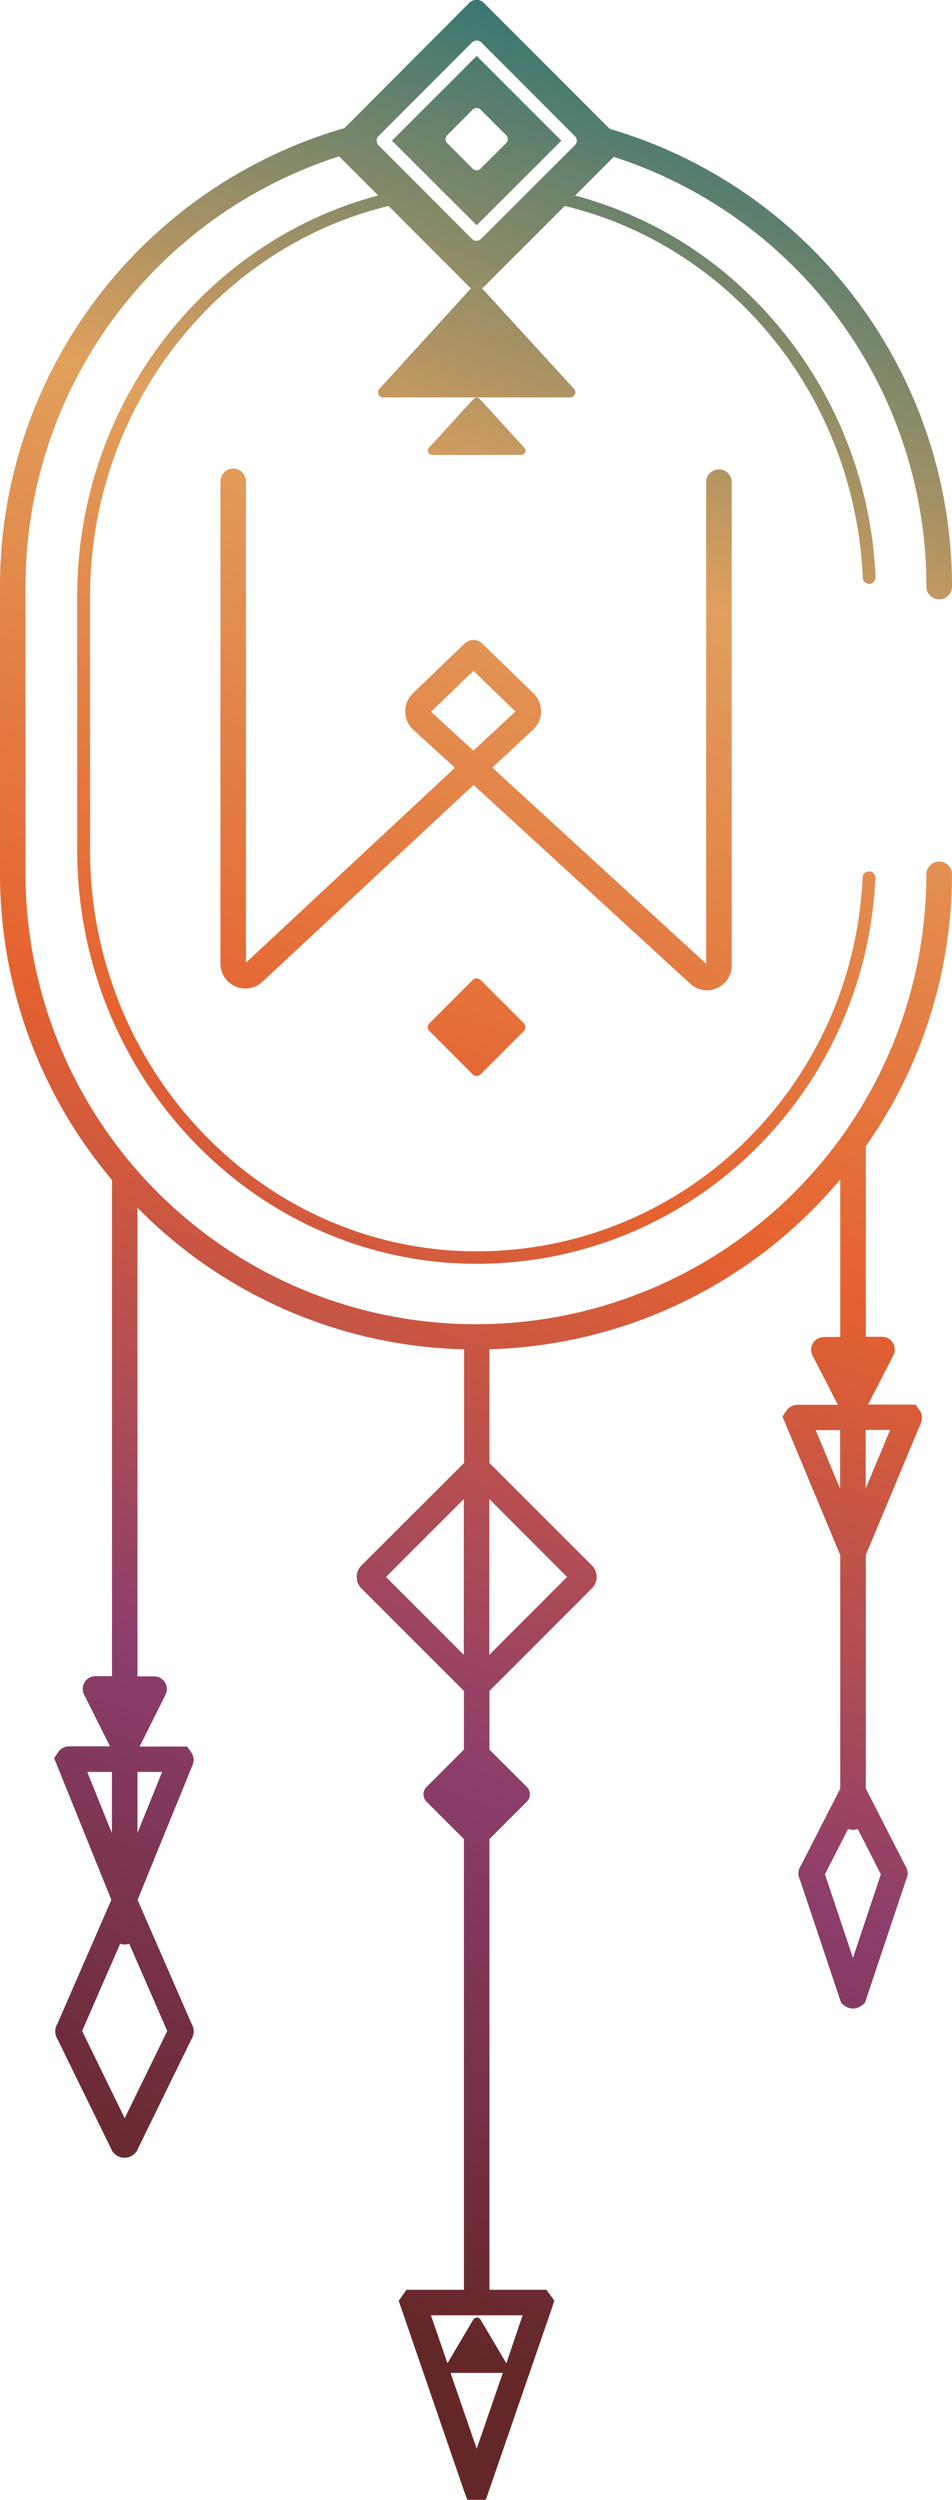 <svg id="Layer_1" data-name="Layer 1" xmlns="http://www.w3.org/2000/svg" xmlns:xlink="http://www.w3.org/1999/xlink" viewBox="0 0 160.31 420.73"><defs><style>.cls-1{fill:url(#linear-gradient);}.cls-2{fill:url(#linear-gradient-2);}.cls-3{fill:url(#linear-gradient-3);}.cls-4{fill:url(#linear-gradient-4);}.cls-5{fill:url(#linear-gradient-5);}</style><linearGradient id="linear-gradient" x1="152.03" y1="4.12" x2="9.78" y2="374.54" gradientUnits="userSpaceOnUse"><stop offset="0" stop-color="#0c6c77"/><stop offset="0.26" stop-color="#e1a05d"/><stop offset="0.51" stop-color="#e6622f"/><stop offset="0.76" stop-color="#8b3d6c"/><stop offset="0.99" stop-color="#642727"/></linearGradient><linearGradient id="linear-gradient-2" x1="128.82" y1="-4.79" x2="-13.43" y2="365.62" xlink:href="#linear-gradient"/><linearGradient id="linear-gradient-3" x1="145.96" y1="1.79" x2="3.71" y2="372.21" gradientTransform="translate(145.74 -6.13) rotate(45)" xlink:href="#linear-gradient"/><linearGradient id="linear-gradient-4" x1="96.03" y1="-17.38" x2="-46.22" y2="353.03" xlink:href="#linear-gradient"/><linearGradient id="linear-gradient-5" x1="113.49" y1="-10.68" x2="-28.76" y2="359.74" xlink:href="#linear-gradient"/></defs><title>logo2</title><path class="cls-1" d="M160.31,147a2.16,2.16,0,0,0-4.31,0A75.85,75.85,0,1,1,4.3,147V98.56A76,76,0,0,1,57.1,26.32l6.58,6.58C34.6,40.58,13,67.91,13,100.4V143c0,38.42,30.16,69.68,67.24,69.68,36,0,65.55-28.57,67.17-65a1.08,1.08,0,0,0-2.15-.1c-1.57,35.33-30.13,63-65,63-35.89,0-65.09-30.3-65.09-67.53V100.4c0-31.94,21.49-58.76,50.26-65.74L79,48.26a1.85,1.85,0,0,0,.32.25L63.9,65.42a.87.87,0,0,0,.64,1.46H96a.87.87,0,0,0,.65-1.46L81.17,48.51a1.59,1.59,0,0,0,.33-.25l13.6-13.6c27.82,6.69,48.84,31.81,50.19,62.66a1.08,1.08,0,0,0,2.15-.09,70.48,70.48,0,0,0-20.69-47.07A66.52,66.52,0,0,0,96.84,32.91l6.51-6.51A75.93,75.93,0,0,1,156,98.56a2.16,2.16,0,1,0,4.31,0,80.26,80.26,0,0,0-57.64-76.88L81.5.51A1.74,1.74,0,0,0,79,.51L58,21.56a80.27,80.27,0,0,0-58,77V147a79.77,79.77,0,0,0,18.86,51.57.51.51,0,0,0,0,.13v83.38H16.09a2.13,2.13,0,0,0-1.83,1,2.16,2.16,0,0,0-.1,2.09l4.36,8.72h-6.9a2.23,2.23,0,0,0-1.85,1l-.65,1,9.63,23.83L9.67,340.56a2.47,2.47,0,0,0,0,2.59l9.31,19,.25.25a2.45,2.45,0,0,0,3.47,0l.26-.25,9.29-19a2.46,2.46,0,0,0,0-2.6l-9.08-20.83L32.44,297a2.2,2.2,0,0,0-.22-2.08l-.71-1h-8l4.36-8.72a2.16,2.16,0,0,0-.1-2.09,2.13,2.13,0,0,0-1.83-1H23.15V203.25a79.86,79.86,0,0,0,55,23.83V246.2L60.86,263.45a2.74,2.74,0,0,0,0,3.86l17.26,17.25v9.87l-6.3,6.3a1.74,1.74,0,0,0,0,2.46l6.3,6.3v75.85H69.59l-1.15,0-1.3,1.86,11,32,.56,1.49h1.53l1.58,0L93,388.25l.34-1.1-1.33-1.81H82.42V309.49l6.3-6.3a1.74,1.74,0,0,0,0-2.46l-6.3-6.3v-9.87l17.25-17.25a2.72,2.72,0,0,0,0-3.86L82.42,246.2V227.07a80,80,0,0,0,59.07-28.58V225h-2.75a2.15,2.15,0,0,0-1.91,3.14l4.26,8.27h-6.82a2.25,2.25,0,0,0-1.86,1l-.64,1,9.72,23.29V301l-6.65,13a2.31,2.31,0,0,0-.13,2.35l6.93,20.7.45.39a2.41,2.41,0,0,0,3.1,0l.46-.39,6.93-20.71a2.31,2.31,0,0,0-.13-2.35l-6.65-13V261.68l9.28-22.21a2.24,2.24,0,0,0-.2-2.1l-.71-1h-8l4.26-8.27a2.15,2.15,0,0,0-1.91-3.14H145.8V192.89A79.69,79.69,0,0,0,160.31,147ZM79.51,7.12a1.11,1.11,0,0,1,1.52,0L96.81,22.91a1.07,1.07,0,0,1,0,1.52L81,40.21a1.07,1.07,0,0,1-.76.31,1.06,1.06,0,0,1-.76-.31L63.73,24.43a1.12,1.12,0,0,1-.22-.33l-.09-.5a1,1,0,0,1,.31-.69ZM18.84,298.19v10.28l-4.15-10.28ZM21,356.46l-7.17-14.67,6.41-14.69a2.1,2.1,0,0,0,.76.14,2.18,2.18,0,0,0,.76-.14l6.4,14.69Zm2.15-48V298.19H27.3ZM80.27,412.09l-4.4-12.76h8.8Zm5-14.38-4.34-7.33a.72.72,0,0,0-1.25,0l-4.33,7.33-2.78-8.07H88ZM65,265.38l13.1-13.1v26.2Zm30.49,0-13.09,13.1v-26.2Zm41.87-24.7h4.11v9.85Zm6.27,88.81-4.71-14.07,3.9-7.64a2.11,2.11,0,0,0,1.61,0l3.9,7.64Zm2.15-79v-9.85h4.11Z"/><path class="cls-2" d="M119,166.66a4.18,4.18,0,0,0,1.71-.37,4.14,4.14,0,0,0,2.51-3.85V81a2.16,2.16,0,0,0-4.31,0v81.18l-36-33,6.95-6.48a4.2,4.2,0,0,0,0-6l-8.64-8.39a2.14,2.14,0,0,0-3,0l-8.61,8.29a4.21,4.21,0,0,0,0,6.23l7,6.37L41.42,162V81a2.15,2.15,0,1,0-4.3,0v81.19a4.2,4.2,0,0,0,7.1,3l35.53-33.09,36.39,33.36A4.14,4.14,0,0,0,119,166.66ZM79.72,126.32l-7.13-6.54,7.14-6.87,7.06,6.82Z"/><rect class="cls-3" x="74.18" y="166.77" width="12.17" height="12.17" rx="0.91" transform="translate(-98.72 107.39) rotate(-45)"/><path class="cls-4" d="M94.53,23.67,80.27,9.41,66,23.67,80.27,37.92Zm-19.23.41a.94.94,0,0,1,0-1.33l4.3-4.3a.94.94,0,0,1,1.33,0l4.3,4.3a.94.94,0,0,1,0,1.33l-4.3,4.3a.94.94,0,0,1-1.33,0Z"/><path class="cls-5" d="M87.77,76.56a.72.72,0,0,0,.53-1.21l-7.5-8.2a.72.72,0,0,0-1.07,0l-7.5,8.2a.73.73,0,0,0,.54,1.21Z"/></svg>